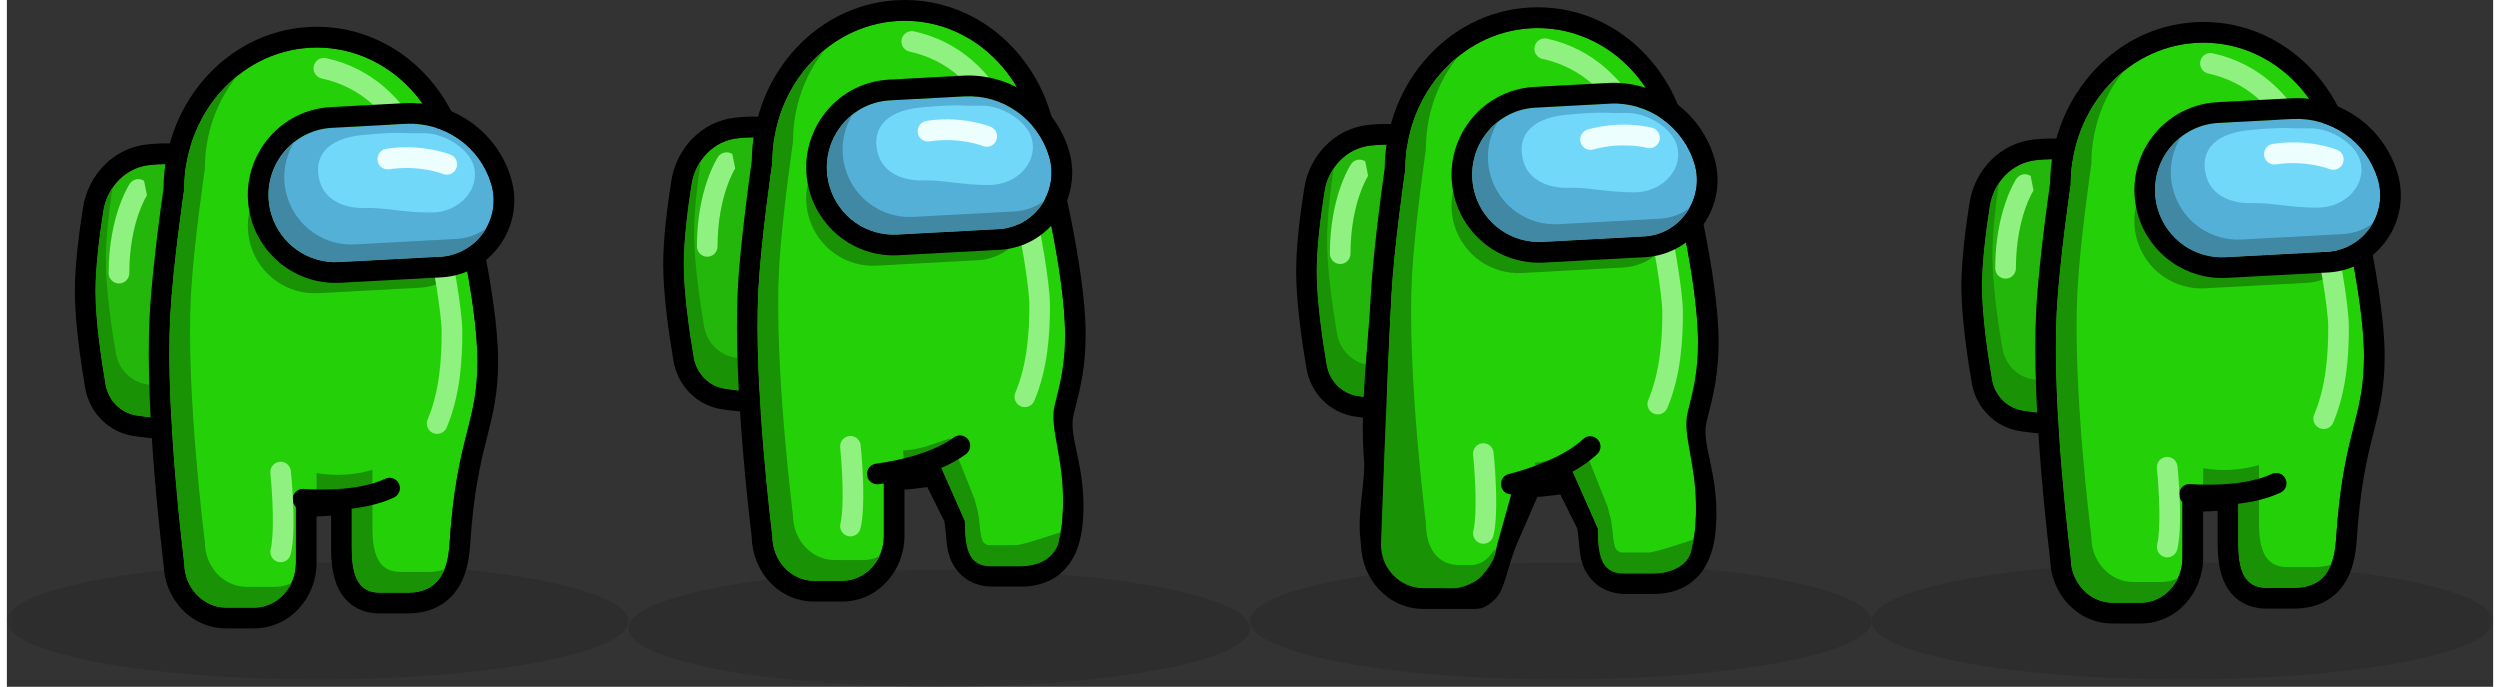 <?xml version="1.0" encoding="UTF-8"?>
<svg xmlns="http://www.w3.org/2000/svg" xmlns:xlink="http://www.w3.org/1999/xlink" width="182px" height="50px" viewBox="0 0 181 50" version="1.1">
<rect x="0" y="0" width="181" height="50" fill="#333333" stroke="none"/>
<defs>
<filter id="alpha" filterUnits="objectBoundingBox" x="0%" y="0%" width="100%" height="100%">
  <feColorMatrix type="matrix" in="SourceGraphic" values="0 0 0 0 1 0 0 0 0 1 0 0 0 0 1 0 0 0 1 0"/>
</filter>
<mask id="mask0">
  <g filter="url(#alpha)">
<rect x="0" y="0" width="181" height="50" style="fill:rgb(0%,0%,0%);fill-opacity:0.702;stroke:none;"/>
  </g>
</mask>
<clipPath id="clip1">
  <rect x="0" y="0" width="181" height="50"/>
</clipPath>
<g id="surface5" clip-path="url(#clip1)">
<path style=" stroke:none;fill-rule:nonzero;fill:rgb(16.863%,16.863%,16.863%);fill-opacity:1;" d="M 45.25 45.211 C 45.25 42.863 35.121 40.957 22.625 40.957 C 10.129 40.957 0 42.863 0 45.211 C 0 47.562 10.129 49.469 22.625 49.469 C 35.121 49.469 45.25 47.562 45.25 45.211 Z M 45.25 45.211 "/>
</g>
<mask id="mask1">
  <g filter="url(#alpha)">
<rect x="0" y="0" width="181" height="50" style="fill:rgb(0%,0%,0%);fill-opacity:0.702;stroke:none;"/>
  </g>
</mask>
<clipPath id="clip2">
  <rect x="0" y="0" width="181" height="50"/>
</clipPath>
<g id="surface8" clip-path="url(#clip2)">
<path style=" stroke:none;fill-rule:nonzero;fill:rgb(16.863%,16.863%,16.863%);fill-opacity:1;" d="M 181 45.211 C 181 42.863 170.871 40.957 158.375 40.957 C 145.879 40.957 135.75 42.863 135.75 45.211 C 135.75 47.562 145.879 49.469 158.375 49.469 C 170.871 49.469 181 47.562 181 45.211 Z M 181 45.211 "/>
</g>
<mask id="mask2">
  <g filter="url(#alpha)">
<rect x="0" y="0" width="181" height="50" style="fill:rgb(0%,0%,0%);fill-opacity:0.702;stroke:none;"/>
  </g>
</mask>
<clipPath id="clip3">
  <rect x="0" y="0" width="181" height="50"/>
</clipPath>
<g id="surface11" clip-path="url(#clip3)">
<path style=" stroke:none;fill-rule:nonzero;fill:rgb(16.863%,16.863%,16.863%);fill-opacity:1;" d="M 90.5 45.746 C 90.5 43.395 80.371 41.488 67.875 41.488 C 55.379 41.488 45.25 43.395 45.25 45.746 C 45.25 48.094 55.379 50 67.875 50 C 80.371 50 90.5 48.094 90.5 45.746 Z M 90.5 45.746 "/>
</g>
<mask id="mask3">
  <g filter="url(#alpha)">
<rect x="0" y="0" width="181" height="50" style="fill:rgb(0%,0%,0%);fill-opacity:0.702;stroke:none;"/>
  </g>
</mask>
<clipPath id="clip4">
  <rect x="0" y="0" width="181" height="50"/>
</clipPath>
<g id="surface14" clip-path="url(#clip4)">
<path style=" stroke:none;fill-rule:nonzero;fill:rgb(16.863%,16.863%,16.863%);fill-opacity:1;" d="M 135.75 45.211 C 135.75 42.863 125.621 40.957 113.125 40.957 C 100.629 40.957 90.5 42.863 90.5 45.211 C 90.5 47.562 100.629 49.469 113.125 49.469 C 125.621 49.469 135.75 47.562 135.75 45.211 Z M 135.75 45.211 "/>
</g>
</defs>
<g id="surface1">
<use xlink:href="#surface5" mask="url(#mask0)"/>
<path style=" stroke:none;fill-rule:nonzero;fill:rgb(13.725%,71.765%,4.314%);fill-opacity:1;" d="M 15.383 14.902 C 15.383 13.492 14.414 12.254 13.023 12.07 C 12.504 11.996 11.98 11.957 11.457 11.949 C 11.133 11.949 10.766 11.973 10.398 12.012 C 8.637 12.191 7.301 13.605 7.023 15.359 C 6.746 17.141 6.453 19.414 6.453 21.191 C 6.453 23.309 6.867 26.129 7.184 27.98 C 7.383 29.145 8.273 30.066 9.438 30.246 C 10.109 30.348 10.848 30.434 11.457 30.434 C 11.934 30.434 12.484 30.383 13.023 30.312 C 14.414 30.129 15.383 28.887 15.383 27.48 Z M 15.383 14.902 "/>
<path style=" stroke:none;fill-rule:evenodd;fill:rgb(0%,0%,0%);fill-opacity:1;" d="M 16.887 27.48 L 16.887 14.902 C 16.887 12.82 15.441 10.863 13.219 10.57 C 12.648 10.496 12.027 10.438 11.457 10.438 C 11.062 10.438 10.645 10.465 10.242 10.508 C 7.73 10.766 5.91 12.773 5.539 15.125 C 5.258 16.914 4.949 19.289 4.949 21.191 C 4.949 23.449 5.383 26.383 5.699 28.234 C 6.004 30.008 7.371 31.457 9.211 31.738 C 9.906 31.844 10.734 31.941 11.457 31.941 C 12.027 31.941 12.648 31.883 13.219 31.809 C 15.441 31.516 16.887 29.559 16.887 27.477 Z M 13.023 12.07 C 14.414 12.254 15.383 13.492 15.383 14.902 L 15.383 27.48 C 15.383 28.891 14.414 30.129 13.023 30.312 C 12.484 30.383 11.934 30.434 11.457 30.434 C 10.848 30.434 10.109 30.348 9.438 30.246 C 8.273 30.07 7.383 29.148 7.184 27.98 C 6.867 26.133 6.453 23.309 6.453 21.191 C 6.453 19.414 6.746 17.141 7.023 15.363 C 7.301 13.605 8.637 12.195 10.395 12.012 C 10.766 11.973 11.133 11.949 11.457 11.949 C 11.934 11.949 12.484 12 13.02 12.07 Z M 13.023 12.07 "/>
<path style=" stroke:none;fill-rule:evenodd;fill:rgb(9.804%,57.255%,1.961%);fill-opacity:1;" d="M 15.383 27.195 L 15.383 27.48 C 15.383 28.887 14.414 30.129 13.023 30.309 C 12.484 30.383 11.934 30.434 11.457 30.434 C 10.848 30.434 10.109 30.348 9.438 30.246 C 8.273 30.066 7.383 29.145 7.184 27.98 C 6.867 26.129 6.453 23.309 6.453 21.191 C 6.453 19.414 6.746 17.137 7.023 15.359 C 7.117 14.754 7.344 14.176 7.688 13.664 C 7.438 15.34 7.203 17.332 7.203 18.926 C 7.203 21.043 7.617 23.867 7.934 25.715 C 8.133 26.879 9.023 27.801 10.188 27.98 C 10.859 28.082 11.602 28.168 12.211 28.168 C 12.684 28.168 13.234 28.117 13.773 28.047 C 14.395 27.965 14.965 27.664 15.383 27.195 Z M 15.383 27.195 "/>
<path style=" stroke:none;fill-rule:evenodd;fill:rgb(56.078%,94.51%,49.804%);fill-opacity:1;" d="M 9.988 13.168 C 9.824 13.055 9.621 13.016 9.426 13.055 C 9.23 13.094 9.059 13.211 8.949 13.375 L 9.574 13.797 C 8.949 13.375 8.949 13.375 8.945 13.379 L 8.945 13.383 L 8.938 13.391 C 8.91 13.43 8.887 13.473 8.863 13.512 C 8.801 13.621 8.738 13.734 8.684 13.848 C 8.535 14.137 8.348 14.559 8.156 15.105 C 7.781 16.203 7.41 17.809 7.41 19.883 C 7.41 20.301 7.75 20.637 8.164 20.637 C 8.578 20.637 8.914 20.301 8.914 19.883 C 8.914 17.992 9.25 16.555 9.578 15.598 C 9.703 15.234 9.852 14.875 10.023 14.531 C 10.074 14.426 10.133 14.324 10.195 14.223 L 10.199 14.211 M 10.199 14.211 L 10.199 14.215 Z M 10.199 14.211 "/>
<path style=" stroke:none;fill-rule:nonzero;fill:rgb(14.118%,81.961%,3.137%);fill-opacity:1;" d="M 32.227 13.789 C 32.227 8.086 27.902 3.461 22.566 3.461 C 17.234 3.461 12.91 8.086 12.91 13.789 C 12.91 13.789 12.086 19.402 11.895 23.031 C 11.523 30.039 12.91 40.973 12.91 40.973 C 12.91 42.773 14.277 44.234 15.961 44.234 L 17.992 44.234 C 19.676 44.234 21.043 42.773 21.043 40.973 L 21.043 35.953 C 22.398 36.18 23.789 36.102 25.109 35.719 L 25.109 39.887 C 25.109 41.688 25.457 43.148 27.141 43.148 L 29.176 43.148 C 31.461 43.148 32.102 41.531 32.223 39.613 C 32.73 31.73 34.258 30.914 34.258 26.293 C 34.258 21.672 32.223 13.789 32.223 13.789 Z M 32.227 13.789 "/>
<path style=" stroke:none;fill-rule:evenodd;fill:rgb(0%,0%,0%);fill-opacity:1;" d="M 12.91 40.973 C 12.91 42.773 14.277 44.234 15.961 44.234 L 17.992 44.234 C 19.676 44.234 21.043 42.773 21.043 40.973 L 21.043 35.953 C 21.531 36.035 22.035 36.078 22.547 36.078 L 22.566 36.078 C 23.426 36.078 24.281 35.957 25.109 35.719 L 25.109 39.887 C 25.109 41.688 25.457 43.148 27.141 43.148 L 29.176 43.148 C 31.461 43.148 32.102 41.531 32.223 39.613 C 32.492 35.438 33.047 33.242 33.512 31.418 C 33.922 29.797 34.258 28.465 34.258 26.293 C 34.258 21.672 32.223 13.789 32.223 13.789 C 32.227 8.086 27.902 3.461 22.566 3.461 C 17.234 3.461 12.91 8.086 12.91 13.789 C 12.91 13.789 12.086 19.402 11.895 23.031 C 11.523 30.039 12.91 40.973 12.91 40.973 Z M 11.406 13.676 C 11.465 7.277 16.355 1.949 22.566 1.949 C 28.754 1.949 33.629 7.234 33.727 13.594 L 33.77 13.773 C 34.117 15.18 34.43 16.594 34.715 18.012 C 35.227 20.566 35.762 23.82 35.762 26.293 C 35.762 28.656 35.383 30.145 34.973 31.777 L 34.891 32.102 C 34.461 33.809 33.973 35.887 33.723 39.711 C 33.656 40.758 33.441 41.988 32.73 42.98 C 31.945 44.078 30.723 44.656 29.176 44.656 L 27.141 44.656 C 26.5 44.656 25.879 44.516 25.332 44.18 C 24.781 43.844 24.402 43.371 24.152 42.875 C 23.684 41.945 23.605 40.82 23.605 39.887 L 23.605 37.539 C 23.262 37.574 22.914 37.59 22.566 37.59 L 22.547 37.59 L 22.547 40.973 C 22.547 43.516 20.594 45.746 17.992 45.746 L 15.961 45.746 C 13.395 45.746 11.461 43.578 11.41 41.074 L 11.402 41.035 L 11.359 40.668 C 11.129 38.699 10.93 36.73 10.766 34.758 C 10.465 31.133 10.203 26.562 10.395 22.953 C 10.492 21.082 10.754 18.727 10.984 16.863 C 11.113 15.801 11.258 14.738 11.41 13.676 Z M 11.406 13.676 "/>
<path style=" stroke:none;fill-rule:evenodd;fill:rgb(9.804%,57.255%,1.961%);fill-opacity:1;" d="M 32.199 13.059 C 32.215 13.301 32.223 13.543 32.223 13.789 C 32.223 13.789 32.816 16.09 33.363 18.934 C 32.668 20.121 31.426 20.879 30.055 20.949 L 22.672 21.344 C 21.59 21.402 20.516 21.094 19.625 20.469 C 18.734 19.844 18.078 18.938 17.758 17.895 C 16.828 14.852 18.992 11.742 22.156 11.57 L 27.555 11.281 C 29.281 11.188 30.973 11.836 32.199 13.059 Z M 32.199 13.059 "/>
<path style=" stroke:none;fill-rule:evenodd;fill:rgb(9.804%,57.255%,1.961%);fill-opacity:1;" d="M 31.859 41.457 C 31.453 42.461 30.664 43.148 29.176 43.148 L 27.141 43.148 C 25.457 43.148 25.109 41.688 25.109 39.887 L 25.109 35.719 C 24.281 35.957 23.43 36.082 22.566 36.078 L 22.547 36.078 L 22.547 34.441 C 23.902 34.672 25.293 34.59 26.613 34.207 L 26.613 38.375 C 26.613 40.176 26.961 41.637 28.645 41.637 L 30.68 41.637 C 31.133 41.637 31.523 41.574 31.859 41.453 Z M 20.711 42.457 C 20.207 43.512 19.18 44.234 17.992 44.234 L 15.961 44.234 C 14.277 44.234 12.91 42.773 12.91 40.973 C 12.91 40.973 11.523 30.039 11.895 23.031 C 12.086 19.402 12.91 13.789 12.91 13.789 C 12.91 10.422 14.418 7.434 16.746 5.547 C 15.293 7.355 14.414 9.707 14.414 12.281 C 14.414 12.281 13.59 17.895 13.398 21.523 C 13.027 28.531 14.414 39.461 14.414 39.461 C 14.414 41.266 15.781 42.723 17.465 42.723 L 19.496 42.723 C 19.914 42.723 20.328 42.633 20.711 42.457 Z M 20.711 42.457 "/>
<path style=" stroke:none;fill-rule:evenodd;fill:rgb(56.078%,94.51%,49.804%);fill-opacity:1;" d="M 22.344 4.812 C 22.277 5.109 22.398 5.418 22.652 5.594 C 22.73 5.648 22.824 5.688 22.918 5.711 C 25.797 6.328 27.672 8.273 28.859 10.539 C 30.055 12.82 30.52 15.359 30.574 16.984 C 30.574 17.027 30.578 17.066 30.59 17.109 C 30.836 18.324 31.059 19.547 31.258 20.77 C 31.484 22.168 31.652 23.473 31.652 24.18 C 31.652 26.094 31.512 28.465 30.633 30.535 C 30.469 30.918 30.648 31.363 31.031 31.527 C 31.41 31.691 31.852 31.512 32.016 31.129 C 33.02 28.762 33.156 26.133 33.156 24.176 C 33.156 23.332 32.965 21.91 32.742 20.527 C 32.543 19.301 32.32 18.082 32.074 16.867 C 32 15.059 31.496 12.324 30.188 9.836 C 28.863 7.305 26.676 4.973 23.234 4.234 C 22.828 4.145 22.43 4.406 22.344 4.812 Z M 22.344 4.812 "/>
<path style=" stroke:none;fill-rule:nonzero;fill:rgb(32.941%,69.02%,84.314%);fill-opacity:1;" d="M 35.254 13.367 C 34.852 12.051 34.023 10.91 32.898 10.121 C 31.777 9.332 30.426 8.945 29.055 9.02 L 23.66 9.305 C 20.496 9.477 18.332 12.586 19.262 15.629 C 19.582 16.672 20.238 17.578 21.129 18.203 C 22.02 18.828 23.094 19.137 24.176 19.078 L 31.559 18.684 C 34.219 18.539 36.039 15.926 35.254 13.367 Z M 35.254 13.367 "/>
<path style=" stroke:none;fill-rule:evenodd;fill:rgb(0%,0%,0%);fill-opacity:1;" d="M 28.977 7.508 L 23.578 7.797 C 19.438 8.02 16.605 12.09 17.824 16.074 C 18.242 17.438 19.102 18.621 20.27 19.441 C 21.434 20.258 22.836 20.66 24.258 20.586 L 31.637 20.191 C 35.273 19.996 37.762 16.418 36.691 12.922 C 36.191 11.285 35.16 9.863 33.762 8.883 C 32.363 7.902 30.68 7.418 28.977 7.508 Z M 29.055 9.016 C 30.426 8.945 31.777 9.332 32.902 10.121 C 34.023 10.91 34.852 12.051 35.254 13.367 C 36.039 15.926 34.219 18.539 31.559 18.684 L 24.176 19.078 C 23.094 19.137 22.02 18.828 21.129 18.203 C 20.238 17.578 19.582 16.672 19.262 15.629 C 18.332 12.586 20.496 9.477 23.66 9.305 Z M 29.055 9.016 "/>
<path style=" stroke:none;fill-rule:evenodd;fill:rgb(25.098%,53.333%,63.922%);fill-opacity:1;" d="M 34.891 16.625 C 34.551 17.219 34.07 17.723 33.484 18.082 C 32.902 18.441 32.242 18.648 31.559 18.684 L 24.176 19.078 C 23.094 19.137 22.02 18.828 21.129 18.203 C 20.238 17.578 19.582 16.672 19.262 15.629 C 18.637 13.59 19.406 11.52 20.93 10.324 C 20.184 11.523 19.996 12.992 20.414 14.344 C 20.734 15.387 21.391 16.293 22.281 16.918 C 23.172 17.543 24.242 17.848 25.328 17.793 L 32.711 17.395 C 33.496 17.355 34.254 17.09 34.891 16.625 Z M 34.891 16.625 "/>
<path style=" stroke:none;fill-rule:nonzero;fill:rgb(44.314%,84.706%,97.647%);fill-opacity:1;" d="M 33.957 11.98 C 33.551 10.766 31.785 9.652 30.27 9.695 C 28.754 9.742 28.777 9.555 25.93 9.824 C 23.078 10.09 22.25 11.613 22.82 13.336 C 23.223 14.551 24.547 15.184 26.062 15.141 C 27.578 15.098 28.766 15.473 30.879 15.473 C 32.992 15.473 34.527 13.699 33.957 11.98 Z M 33.957 11.98 "/>
<path style=" stroke:none;fill-rule:evenodd;fill:rgb(92.941%,99.608%,100%);fill-opacity:1;" d="M 32.023 11.961 L 32.305 11.262 C 32.586 11.375 32.773 11.648 32.777 11.953 C 32.777 12.262 32.598 12.535 32.316 12.656 C 32.133 12.734 31.926 12.738 31.742 12.66 L 31.734 12.656 L 31.688 12.641 C 31.617 12.617 31.547 12.594 31.477 12.57 C 31.203 12.488 30.93 12.422 30.648 12.371 C 29.941 12.242 28.957 12.152 27.848 12.324 C 27.652 12.355 27.449 12.305 27.289 12.188 C 27.043 12.008 26.934 11.695 27.004 11.398 C 27.078 11.102 27.32 10.879 27.621 10.832 C 28.715 10.664 29.832 10.684 30.922 10.887 C 31.258 10.949 31.586 11.027 31.914 11.125 C 32.031 11.164 32.152 11.203 32.27 11.246 L 32.293 11.254 L 32.301 11.258 L 32.301 11.262 L 32.305 11.262 Z M 32.023 11.961 "/>
<path style=" stroke:none;fill-rule:evenodd;fill:rgb(0%,0%,0%);fill-opacity:1;" d="M 28.543 35.215 C 28.461 35.035 28.309 34.895 28.121 34.828 C 27.934 34.758 27.727 34.77 27.543 34.852 C 26.652 35.273 25.516 35.488 24.402 35.582 C 23.297 35.672 22.266 35.641 21.613 35.594 C 21.309 35.57 21.016 35.734 20.879 36.008 C 20.742 36.285 20.785 36.617 20.988 36.848 C 21.121 37 21.309 37.09 21.512 37.102 C 22.516 37.172 23.523 37.164 24.523 37.086 C 25.719 36.988 27.059 36.75 28.184 36.219 C 28.363 36.133 28.504 35.98 28.57 35.793 C 28.641 35.605 28.629 35.398 28.547 35.215 Z M 28.543 35.215 "/>
<path style=" stroke:none;fill-rule:evenodd;fill:rgb(56.078%,94.51%,49.804%);fill-opacity:1;" d="M 19.852 33.621 C 19.441 33.664 19.141 34.035 19.184 34.449 C 19.277 35.402 19.336 36.355 19.359 37.312 C 19.383 38.434 19.344 39.441 19.203 39.988 C 19.102 40.391 19.344 40.801 19.742 40.906 C 20.145 41.008 20.555 40.766 20.656 40.363 C 20.855 39.59 20.887 38.387 20.859 37.281 C 20.836 36.281 20.773 35.289 20.676 34.293 C 20.656 34.094 20.559 33.914 20.406 33.785 C 20.25 33.66 20.051 33.602 19.852 33.621 Z M 19.852 33.621 "/>
<use xlink:href="#surface8" mask="url(#mask1)"/>
<path style=" stroke:none;fill-rule:nonzero;fill:rgb(13.725%,71.765%,4.314%);fill-opacity:1;" d="M 152.723 14.547 C 152.723 13.137 151.754 11.898 150.363 11.715 C 149.844 11.641 149.324 11.602 148.801 11.594 C 148.473 11.594 148.109 11.617 147.738 11.656 C 145.98 11.836 144.641 13.25 144.367 15.004 C 144.086 16.785 143.793 19.059 143.793 20.836 C 143.793 22.953 144.207 25.777 144.523 27.625 C 144.723 28.793 145.613 29.715 146.777 29.891 C 147.449 29.992 148.188 30.078 148.801 30.078 C 149.273 30.078 149.824 30.027 150.363 29.957 C 151.754 29.773 152.723 28.535 152.723 27.125 Z M 152.723 14.547 "/>
<path style=" stroke:none;fill-rule:evenodd;fill:rgb(0%,0%,0%);fill-opacity:1;" d="M 154.227 27.125 L 154.227 14.547 C 154.227 12.465 152.781 10.512 150.559 10.219 C 149.992 10.141 149.367 10.082 148.801 10.082 C 148.402 10.082 147.984 10.113 147.582 10.152 C 145.07 10.414 143.25 12.418 142.879 14.77 C 142.598 16.559 142.289 18.934 142.289 20.836 C 142.289 23.094 142.727 26.027 143.043 27.879 C 143.344 29.652 144.711 31.102 146.551 31.383 C 147.246 31.488 148.074 31.586 148.801 31.586 C 149.367 31.586 149.992 31.527 150.559 31.453 C 152.781 31.16 154.227 29.203 154.227 27.125 Z M 150.363 11.715 C 151.754 11.898 152.723 13.137 152.723 14.547 L 152.723 27.125 C 152.723 28.535 151.754 29.773 150.363 29.957 C 149.824 30.027 149.273 30.078 148.801 30.078 C 148.188 30.078 147.449 29.996 146.777 29.891 C 145.613 29.715 144.723 28.793 144.523 27.625 C 144.207 25.777 143.793 22.953 143.793 20.836 C 143.793 19.059 144.086 16.785 144.363 15.008 C 144.641 13.254 145.98 11.84 147.738 11.656 C 148.109 11.621 148.473 11.594 148.801 11.594 C 149.273 11.594 149.824 11.645 150.363 11.715 Z M 150.363 11.715 "/>
<path style=" stroke:none;fill-rule:evenodd;fill:rgb(9.804%,57.255%,1.961%);fill-opacity:1;" d="M 152.723 26.844 L 152.723 27.125 C 152.723 28.535 151.754 29.773 150.363 29.957 C 149.824 30.027 149.273 30.078 148.801 30.078 C 148.188 30.078 147.449 29.992 146.777 29.891 C 145.613 29.715 144.723 28.793 144.523 27.625 C 144.207 25.777 143.793 22.953 143.793 20.836 C 143.793 19.059 144.086 16.785 144.363 15.008 C 144.461 14.398 144.688 13.82 145.027 13.312 C 144.777 14.988 144.547 16.98 144.547 18.57 C 144.547 20.688 144.957 23.512 145.273 25.359 C 145.473 26.527 146.363 27.449 147.531 27.625 C 148.203 27.727 148.941 27.812 149.551 27.812 C 150.023 27.812 150.578 27.762 151.113 27.691 C 151.734 27.609 152.305 27.309 152.723 26.844 Z M 152.723 26.844 "/>
<path style=" stroke:none;fill-rule:evenodd;fill:rgb(56.078%,94.51%,49.804%);fill-opacity:1;" d="M 147.332 12.812 C 147.164 12.703 146.961 12.66 146.766 12.699 C 146.57 12.738 146.398 12.855 146.289 13.023 L 146.914 13.441 C 146.289 13.023 146.289 13.023 146.289 13.023 L 146.285 13.023 L 146.285 13.027 L 146.277 13.035 C 146.254 13.074 146.227 13.117 146.203 13.156 C 146.141 13.266 146.082 13.379 146.023 13.492 C 145.879 13.781 145.688 14.203 145.5 14.754 C 145.121 15.852 144.754 17.457 144.754 19.527 C 144.754 19.73 144.832 19.922 144.973 20.062 C 145.188 20.277 145.512 20.344 145.793 20.227 C 146.074 20.109 146.258 19.832 146.258 19.527 C 146.258 17.637 146.594 16.199 146.918 15.246 C 147.043 14.879 147.191 14.523 147.363 14.176 C 147.418 14.07 147.473 13.969 147.535 13.867 L 147.539 13.859 M 147.539 13.859 Z M 147.539 13.859 "/>
<path style=" stroke:none;fill-rule:nonzero;fill:rgb(14.118%,81.961%,3.137%);fill-opacity:1;" d="M 169.566 13.434 C 169.566 7.73 165.242 3.105 159.906 3.105 C 154.574 3.105 150.25 7.73 150.25 13.434 C 150.25 13.434 149.426 19.051 149.234 22.676 C 148.863 29.684 150.25 40.617 150.25 40.617 C 150.25 42.418 151.617 43.879 153.301 43.879 L 155.332 43.879 C 157.016 43.879 158.383 42.418 158.383 40.617 L 158.383 35.598 C 159.738 35.828 161.129 35.746 162.449 35.363 L 162.449 39.531 C 162.449 41.332 162.797 42.793 164.48 42.793 L 166.516 42.793 C 168.801 42.793 169.441 41.176 169.562 39.258 C 170.074 31.375 171.598 30.559 171.598 25.938 C 171.598 21.316 169.562 13.434 169.562 13.434 Z M 169.566 13.434 "/>
<path style=" stroke:none;fill-rule:evenodd;fill:rgb(0%,0%,0%);fill-opacity:1;" d="M 150.25 40.617 C 150.25 42.418 151.617 43.879 153.301 43.879 L 155.336 43.879 C 157.02 43.879 158.383 42.418 158.383 40.617 L 158.383 35.598 C 158.875 35.68 159.375 35.723 159.887 35.727 L 159.91 35.727 C 160.77 35.727 161.625 35.602 162.449 35.363 L 162.449 39.531 C 162.449 41.332 162.797 42.793 164.484 42.793 L 166.516 42.793 C 168.805 42.793 169.441 41.176 169.566 39.258 C 169.836 35.082 170.391 32.887 170.852 31.062 C 171.262 29.441 171.598 28.113 171.598 25.938 C 171.598 21.316 169.566 13.434 169.566 13.434 C 169.566 7.73 165.242 3.105 159.91 3.105 C 154.574 3.105 150.25 7.73 150.25 13.434 C 150.25 13.434 149.426 19.051 149.234 22.676 C 148.863 29.684 150.25 40.617 150.25 40.617 Z M 148.75 13.32 C 148.805 6.926 153.695 1.598 159.91 1.598 C 166.098 1.598 170.969 6.879 171.066 13.242 L 171.113 13.418 C 171.457 14.824 171.773 16.238 172.055 17.656 C 172.566 20.215 173.102 23.469 173.102 25.938 C 173.102 28.301 172.723 29.793 172.312 31.422 L 172.23 31.746 C 171.801 33.453 171.312 35.531 171.066 39.355 C 170.996 40.406 170.781 41.637 170.074 42.625 C 169.285 43.723 168.066 44.305 166.516 44.305 L 164.484 44.305 C 163.84 44.305 163.223 44.16 162.672 43.824 C 162.121 43.488 161.746 43.016 161.492 42.52 C 161.023 41.59 160.945 40.465 160.945 39.531 L 160.945 37.184 C 160.602 37.219 160.254 37.234 159.91 37.234 L 159.887 37.234 L 159.887 40.617 C 159.887 43.164 157.938 45.391 155.336 45.391 L 153.301 45.391 C 150.734 45.391 148.801 43.223 148.75 40.723 L 148.742 40.68 L 148.699 40.312 C 148.469 38.348 148.273 36.375 148.105 34.402 C 147.805 30.781 147.543 26.207 147.734 22.598 C 147.832 20.727 148.094 18.371 148.324 16.508 C 148.457 15.445 148.598 14.383 148.75 13.324 Z M 148.75 13.32 "/>
<path style=" stroke:none;fill-rule:evenodd;fill:rgb(9.804%,57.255%,1.961%);fill-opacity:1;" d="M 169.543 12.703 C 169.559 12.945 169.566 13.188 169.566 13.434 C 169.566 13.434 170.16 15.734 170.703 18.578 C 170.008 19.766 168.766 20.523 167.395 20.594 L 160.016 20.988 C 158.93 21.047 157.855 20.738 156.965 20.113 C 156.074 19.488 155.418 18.582 155.098 17.539 C 154.168 14.496 156.332 11.387 159.496 11.215 L 164.895 10.926 C 166.625 10.836 168.312 11.48 169.543 12.703 Z M 169.543 12.703 "/>
<path style=" stroke:none;fill-rule:evenodd;fill:rgb(9.804%,57.255%,1.961%);fill-opacity:1;" d="M 169.199 41.102 C 168.797 42.109 168.004 42.793 166.516 42.793 L 164.484 42.793 C 162.801 42.793 162.449 41.332 162.449 39.531 L 162.449 35.363 C 161.625 35.605 160.77 35.727 159.91 35.727 L 159.887 35.727 L 159.887 34.086 C 161.242 34.316 162.633 34.238 163.953 33.852 L 163.953 38.02 C 163.953 39.82 164.301 41.281 165.984 41.281 L 168.02 41.281 C 168.477 41.281 168.867 41.219 169.199 41.102 Z M 158.051 42.102 C 157.547 43.156 156.52 43.879 155.336 43.879 L 153.301 43.879 C 151.617 43.879 150.25 42.418 150.25 40.617 C 150.25 40.617 148.863 29.684 149.234 22.676 C 149.426 19.051 150.25 13.434 150.25 13.434 C 150.25 10.07 151.758 7.078 154.09 5.191 C 152.633 7 151.754 9.352 151.754 11.926 C 151.754 11.926 150.93 17.539 150.738 21.168 C 150.367 28.176 151.754 39.109 151.754 39.109 C 151.754 40.91 153.121 42.371 154.805 42.371 L 156.836 42.371 C 157.258 42.371 157.672 42.277 158.051 42.102 Z M 158.051 42.102 "/>
<path style=" stroke:none;fill-rule:evenodd;fill:rgb(56.078%,94.51%,49.804%);fill-opacity:1;" d="M 159.684 4.457 C 159.621 4.758 159.742 5.062 159.992 5.238 C 160.074 5.293 160.164 5.332 160.262 5.355 C 163.137 5.973 165.012 7.918 166.199 10.184 C 167.395 12.465 167.859 15.004 167.914 16.629 C 167.914 16.672 167.922 16.715 167.93 16.754 C 168.176 17.969 168.398 19.191 168.598 20.414 C 168.824 21.812 168.996 23.121 168.996 23.824 C 168.996 25.738 168.852 28.109 167.973 30.18 C 167.809 30.566 167.988 31.008 168.371 31.172 C 168.754 31.336 169.195 31.156 169.355 30.773 C 170.359 28.406 170.496 25.777 170.496 23.824 C 170.496 22.98 170.309 21.555 170.082 20.172 C 169.883 18.949 169.66 17.727 169.414 16.512 C 169.344 14.707 168.836 11.969 167.531 9.48 C 166.203 6.953 164.016 4.617 160.574 3.879 C 160.168 3.793 159.77 4.051 159.684 4.457 Z M 159.684 4.457 "/>
<path style=" stroke:none;fill-rule:nonzero;fill:rgb(32.941%,69.02%,84.314%);fill-opacity:1;" d="M 172.594 13.012 C 172.191 11.699 171.363 10.555 170.242 9.766 C 169.117 8.98 167.766 8.59 166.398 8.664 L 161 8.949 C 157.836 9.121 155.672 12.23 156.602 15.273 C 156.922 16.316 157.578 17.223 158.469 17.848 C 159.359 18.473 160.434 18.781 161.52 18.723 L 168.898 18.328 C 171.559 18.188 173.379 15.57 172.598 13.012 Z M 172.594 13.012 "/>
<path style=" stroke:none;fill-rule:evenodd;fill:rgb(0%,0%,0%);fill-opacity:1;" d="M 166.316 7.156 L 160.918 7.441 C 156.781 7.664 153.949 11.738 155.168 15.719 C 155.582 17.082 156.445 18.27 157.609 19.086 C 158.773 19.902 160.18 20.309 161.598 20.23 L 168.98 19.836 C 172.617 19.641 175.102 16.066 174.031 12.57 C 173.531 10.93 172.5 9.508 171.102 8.527 C 169.703 7.547 168.02 7.062 166.316 7.156 Z M 166.398 8.664 C 167.766 8.59 169.117 8.977 170.242 9.766 C 171.363 10.555 172.195 11.695 172.598 13.012 C 173.379 15.57 171.559 18.188 168.898 18.328 L 161.52 18.723 C 160.434 18.781 159.359 18.473 158.469 17.848 C 157.578 17.223 156.922 16.316 156.602 15.273 C 155.672 12.23 157.836 9.121 161 8.949 Z M 166.398 8.664 "/>
<path style=" stroke:none;fill-rule:evenodd;fill:rgb(25.098%,53.333%,63.922%);fill-opacity:1;" d="M 172.23 16.27 C 171.895 16.867 171.41 17.367 170.828 17.727 C 170.246 18.086 169.582 18.293 168.898 18.328 L 161.52 18.723 C 160.434 18.781 159.359 18.473 158.469 17.848 C 157.578 17.223 156.922 16.316 156.602 15.273 C 155.98 13.234 156.746 11.164 158.273 9.969 C 157.523 11.172 157.336 12.637 157.754 13.988 C 158.074 15.031 158.73 15.938 159.621 16.562 C 160.512 17.188 161.586 17.496 162.668 17.438 L 170.051 17.043 C 170.836 17.004 171.594 16.734 172.23 16.27 Z M 172.23 16.27 "/>
<path style=" stroke:none;fill-rule:nonzero;fill:rgb(44.314%,84.706%,97.647%);fill-opacity:1;" d="M 171.297 11.625 C 170.895 10.41 169.125 9.297 167.609 9.34 C 166.094 9.387 166.117 9.199 163.27 9.469 C 160.418 9.734 159.59 11.262 160.164 12.98 C 160.566 14.195 161.887 14.832 163.402 14.785 C 164.922 14.742 166.105 15.117 168.219 15.117 C 170.332 15.117 171.867 13.344 171.297 11.625 Z M 171.297 11.625 "/>
<path style=" stroke:none;fill-rule:evenodd;fill:rgb(92.941%,99.608%,100%);fill-opacity:1;" d="M 169.363 11.605 L 169.645 10.906 C 169.926 11.02 170.113 11.293 170.117 11.602 C 170.117 11.906 169.938 12.184 169.66 12.301 C 169.477 12.379 169.27 12.383 169.082 12.309 L 169.086 12.309 L 169.074 12.305 L 169.027 12.285 C 168.957 12.262 168.887 12.238 168.816 12.215 C 168.543 12.137 168.27 12.066 167.992 12.016 C 167.281 11.887 166.297 11.797 165.191 11.969 C 164.992 12 164.793 11.949 164.633 11.832 C 164.387 11.652 164.273 11.34 164.344 11.043 C 164.418 10.746 164.66 10.523 164.961 10.477 C 166.059 10.312 167.172 10.328 168.262 10.531 C 168.598 10.594 168.93 10.672 169.254 10.77 C 169.375 10.809 169.492 10.848 169.609 10.891 L 169.633 10.902 L 169.641 10.902 L 169.645 10.906 Z M 169.363 11.605 "/>
<path style=" stroke:none;fill-rule:evenodd;fill:rgb(0%,0%,0%);fill-opacity:1;" d="M 165.887 34.863 C 165.801 34.68 165.648 34.539 165.461 34.473 C 165.273 34.402 165.066 34.414 164.887 34.5 C 163.992 34.918 162.859 35.133 161.742 35.227 C 160.637 35.316 159.605 35.285 158.957 35.242 C 158.648 35.215 158.359 35.379 158.219 35.652 C 158.082 35.93 158.125 36.262 158.328 36.492 C 158.461 36.645 158.652 36.734 158.852 36.746 C 159.855 36.816 160.863 36.812 161.867 36.73 C 163.059 36.633 164.398 36.395 165.523 35.863 C 165.703 35.781 165.844 35.625 165.914 35.438 C 165.98 35.25 165.969 35.043 165.887 34.859 Z M 165.887 34.863 "/>
<path style=" stroke:none;fill-rule:evenodd;fill:rgb(56.078%,94.51%,49.804%);fill-opacity:1;" d="M 157.195 33.266 C 156.781 33.309 156.48 33.68 156.523 34.094 C 156.617 35.047 156.676 36.004 156.699 36.961 C 156.723 38.078 156.684 39.086 156.543 39.633 C 156.441 40.035 156.684 40.445 157.086 40.551 C 157.484 40.656 157.895 40.414 158 40.008 C 158.195 39.234 158.227 38.031 158.203 36.926 C 158.176 35.93 158.117 34.934 158.02 33.941 C 158 33.742 157.898 33.559 157.746 33.43 C 157.59 33.305 157.391 33.246 157.195 33.266 Z M 157.195 33.266 "/>
<use xlink:href="#surface11" mask="url(#mask2)"/>
<path style=" stroke:none;fill-rule:nonzero;fill:rgb(13.725%,71.765%,4.314%);fill-opacity:1;" d="M 58.195 12.949 C 58.195 11.543 57.227 10.305 55.84 10.121 C 55.32 10.047 54.801 10.004 54.277 9.996 C 53.953 9.996 53.59 10.023 53.219 10.062 C 51.461 10.242 50.129 11.656 49.852 13.41 C 49.57 15.188 49.281 17.465 49.281 19.238 C 49.281 21.355 49.695 24.18 50.008 26.027 C 50.207 27.195 51.098 28.117 52.262 28.293 C 52.93 28.398 53.668 28.48 54.277 28.48 C 54.75 28.48 55.301 28.43 55.84 28.359 C 57.227 28.176 58.195 26.938 58.195 25.527 Z M 58.195 12.949 "/>
<path style=" stroke:none;fill-rule:evenodd;fill:rgb(0%,0%,0%);fill-opacity:1;" d="M 59.695 25.527 L 59.695 12.949 C 59.695 10.871 58.254 8.914 56.035 8.621 C 55.469 8.547 54.844 8.488 54.277 8.488 C 53.883 8.488 53.465 8.516 53.062 8.559 C 50.555 8.816 48.738 10.824 48.371 13.172 C 48.09 14.961 47.781 17.336 47.781 19.238 C 47.781 21.496 48.215 24.434 48.531 26.285 C 48.832 28.055 50.199 29.508 52.035 29.789 C 52.73 29.895 53.555 29.992 54.277 29.992 C 54.844 29.992 55.469 29.93 56.035 29.855 C 58.254 29.562 59.695 27.609 59.695 25.527 Z M 55.84 10.121 C 57.227 10.305 58.195 11.543 58.195 12.949 L 58.195 25.527 C 58.195 26.938 57.227 28.18 55.84 28.359 C 55.301 28.43 54.75 28.484 54.277 28.484 C 53.668 28.484 52.93 28.398 52.262 28.297 C 51.098 28.117 50.207 27.195 50.008 26.031 C 49.695 24.18 49.281 21.355 49.281 19.242 C 49.281 17.465 49.57 15.188 49.852 13.41 C 50.129 11.656 51.461 10.242 53.219 10.062 C 53.586 10.023 53.953 10 54.277 10 C 54.75 10 55.301 10.047 55.84 10.121 Z M 55.84 10.121 "/>
<path style=" stroke:none;fill-rule:evenodd;fill:rgb(9.804%,57.255%,1.961%);fill-opacity:1;" d="M 58.195 25.246 L 58.195 25.527 C 58.195 26.938 57.227 28.176 55.84 28.359 C 55.301 28.43 54.75 28.48 54.277 28.48 C 53.668 28.48 52.93 28.398 52.262 28.293 C 51.098 28.117 50.207 27.195 50.008 26.027 C 49.695 24.18 49.281 21.355 49.281 19.238 C 49.281 17.465 49.57 15.188 49.852 13.41 C 49.945 12.805 50.172 12.223 50.516 11.715 C 50.266 13.391 50.031 15.383 50.031 16.977 C 50.031 19.09 50.445 21.914 50.758 23.762 C 50.957 24.93 51.848 25.852 53.012 26.031 C 53.68 26.133 54.418 26.219 55.027 26.219 C 55.5 26.219 56.051 26.164 56.59 26.094 C 57.207 26.012 57.777 25.711 58.195 25.246 Z M 58.195 25.246 "/>
<path style=" stroke:none;fill-rule:evenodd;fill:rgb(56.078%,94.51%,49.804%);fill-opacity:1;" d="M 52.812 11.215 C 52.645 11.105 52.445 11.066 52.25 11.105 C 52.055 11.145 51.883 11.262 51.77 11.426 L 52.395 11.844 C 51.77 11.426 51.77 11.426 51.77 11.426 L 51.77 11.434 L 51.762 11.441 C 51.734 11.48 51.711 11.52 51.688 11.562 C 51.625 11.672 51.562 11.785 51.508 11.898 C 51.359 12.188 51.172 12.609 50.984 13.156 C 50.605 14.254 50.238 15.859 50.238 17.934 C 50.238 18.133 50.316 18.324 50.457 18.469 C 50.598 18.609 50.789 18.688 50.988 18.688 C 51.188 18.688 51.379 18.609 51.52 18.469 C 51.66 18.324 51.738 18.133 51.738 17.934 C 51.738 16.043 52.074 14.602 52.402 13.648 C 52.523 13.285 52.672 12.926 52.844 12.582 C 52.898 12.477 52.953 12.371 53.016 12.273 L 53.023 12.262 M 53.023 12.262 L 53.02 12.262 Z M 53.023 12.262 "/>
<path style=" stroke:none;fill-rule:nonzero;fill:rgb(14.118%,81.961%,3.137%);fill-opacity:1;" d="M 75.008 11.84 C 75.008 6.137 70.691 1.512 65.367 1.512 C 60.043 1.512 55.727 6.137 55.727 11.84 C 55.727 11.84 54.902 17.453 54.711 21.082 C 54.344 28.09 55.727 39.023 55.727 39.023 C 55.727 40.824 57.09 42.285 58.77 42.285 L 60.801 42.285 C 62.48 42.285 63.844 40.824 63.844 39.023 L 63.844 34 C 65.199 34.23 66.586 34.152 67.902 33.77 L 69.746 37.934 C 69.746 39.738 70.094 41.195 71.777 41.195 L 73.805 41.195 C 76.09 41.195 76.727 39.582 76.848 37.664 C 77.355 29.781 77.035 28.965 77.035 24.344 C 77.035 19.723 75.004 11.84 75.004 11.84 Z M 75.008 11.84 "/>
<path style=" stroke:none;fill-rule:evenodd;fill:rgb(0%,0%,0%);fill-opacity:1;" d="M 55.727 39.023 C 55.727 40.824 57.09 42.285 58.773 42.285 L 60.801 42.285 C 62.48 42.285 63.844 40.824 63.844 39.023 L 63.844 34 C 64.336 34.086 64.836 34.129 65.344 34.129 L 65.367 34.129 C 66.227 34.129 67.078 34.008 67.902 33.77 L 69.746 37.934 C 69.746 39.738 70.098 41.195 71.777 41.195 L 73.805 41.195 C 76.09 41.195 76.727 39.582 76.852 37.664 C 77.121 33.484 75.828 31.293 76.289 29.469 C 76.699 27.848 77.035 26.516 77.035 24.344 C 77.035 19.723 75.008 11.84 75.008 11.84 C 75.008 6.137 70.691 1.512 65.367 1.512 C 60.043 1.512 55.727 6.137 55.727 11.84 C 55.727 11.84 54.906 17.453 54.715 21.082 C 54.344 28.09 55.727 39.023 55.727 39.023 Z M 54.227 11.727 C 54.285 5.328 59.164 0 65.367 0 C 71.543 0 76.406 5.285 76.504 11.645 L 76.551 11.824 C 76.895 13.23 77.211 14.641 77.492 16.062 C 78 18.617 78.535 21.871 78.535 24.344 C 78.535 26.707 78.16 28.195 77.75 29.824 L 77.664 30.148 C 77.238 31.855 78.594 33.938 78.348 37.762 C 78.281 38.809 78.066 40.039 77.355 41.031 C 76.57 42.129 75.352 42.707 73.805 42.707 L 71.777 42.707 C 71.137 42.707 70.52 42.566 69.969 42.23 C 69.422 41.895 69.043 41.422 68.793 40.922 C 68.324 39.996 68.422 38.828 68.246 37.941 L 67.012 35.461 C 66.672 35.496 65.715 35.641 65.367 35.641 L 65.344 35.641 L 65.344 39.023 C 65.344 41.566 63.398 43.793 60.801 43.793 L 58.773 43.793 C 56.211 43.793 54.281 41.629 54.227 39.125 L 54.223 39.082 L 54.18 38.719 C 53.949 36.75 53.75 34.781 53.586 32.805 C 53.285 29.184 53.023 24.613 53.215 21 C 53.312 19.133 53.574 16.777 53.805 14.914 C 53.934 13.852 54.078 12.789 54.227 11.727 Z M 54.227 11.727 "/>
<path style=" stroke:none;fill-rule:evenodd;fill:rgb(9.804%,57.255%,1.961%);fill-opacity:1;" d="M 72.824 11.055 C 72.84 11.297 72.848 11.543 72.848 11.789 C 72.848 11.789 73.441 14.086 73.984 16.93 C 73.645 17.516 73.164 18.004 72.586 18.355 C 72.008 18.711 71.355 18.91 70.684 18.945 L 63.312 19.34 C 62.23 19.398 61.16 19.09 60.27 18.465 C 59.383 17.84 58.727 16.934 58.406 15.891 C 57.48 12.852 59.637 9.738 62.797 9.57 L 68.184 9.281 C 69.039 9.234 69.891 9.367 70.691 9.676 C 71.492 9.98 72.219 10.453 72.824 11.055 Z M 72.824 11.055 "/>
<path style=" stroke:none;fill-rule:evenodd;fill:rgb(9.804%,57.255%,1.961%);fill-opacity:1;" d="M 76.539 39.629 C 76.137 40.637 75.203 41.223 73.715 41.223 L 71.598 41.223 C 69.918 41.223 69.746 39.746 69.746 37.941 L 67.902 33.77 C 67.078 34.008 66.227 34.129 65.367 34.129 L 65.344 34.129 L 65.246 32.801 C 66.66 32.711 67.371 32.297 68.688 31.914 L 70.453 36.348 C 70.555 36.789 70.656 37.062 70.719 37.41 C 70.812 37.965 70.805 38.211 70.895 38.828 C 70.98 39.273 70.98 39.539 71.434 39.688 L 73.461 39.688 C 73.918 39.688 76.383 38.859 76.715 38.742 Z M 63.512 40.508 C 63.008 41.562 61.984 42.285 60.801 42.285 L 58.773 42.285 C 57.09 42.285 55.727 40.824 55.727 39.023 C 55.727 39.023 54.344 28.09 54.715 21.082 C 54.906 17.453 55.727 11.84 55.727 11.84 C 55.727 8.473 57.23 5.48 59.559 3.598 C 58.105 5.406 57.23 7.758 57.23 10.328 C 57.23 10.328 56.406 15.945 56.215 19.57 C 55.844 26.578 57.23 37.512 57.23 37.512 C 57.23 39.312 58.59 40.773 60.273 40.773 L 62.301 40.773 C 62.719 40.773 63.133 40.684 63.512 40.508 Z M 63.512 40.508 "/>
<path style=" stroke:none;fill-rule:evenodd;fill:rgb(56.078%,94.51%,49.804%);fill-opacity:1;" d="M 65.141 2.863 C 65.055 3.27 65.312 3.672 65.719 3.758 C 68.59 4.379 70.461 6.32 71.648 8.59 C 72.84 10.867 73.301 13.41 73.359 15.035 C 73.359 15.074 73.363 15.117 73.375 15.16 C 73.621 16.375 73.844 17.594 74.043 18.82 C 74.27 20.219 74.438 21.523 74.438 22.227 C 74.438 24.141 74.293 26.516 73.418 28.586 C 73.34 28.77 73.336 28.977 73.41 29.164 C 73.484 29.348 73.629 29.496 73.812 29.578 C 73.996 29.656 74.203 29.656 74.387 29.582 C 74.574 29.508 74.719 29.363 74.797 29.176 C 75.801 26.812 75.938 24.184 75.938 22.227 C 75.938 21.383 75.746 19.961 75.523 18.578 C 75.324 17.352 75.102 16.133 74.855 14.918 C 74.785 13.109 74.277 10.375 72.977 7.887 C 71.652 5.355 69.465 3.023 66.031 2.281 C 65.84 2.242 65.637 2.277 65.469 2.387 C 65.301 2.496 65.184 2.668 65.141 2.863 Z M 65.141 2.863 "/>
<path style=" stroke:none;fill-rule:nonzero;fill:rgb(32.941%,69.02%,84.314%);fill-opacity:1;" d="M 75.871 11.367 C 75.473 10.051 74.645 8.91 73.523 8.121 C 72.402 7.332 71.051 6.941 69.684 7.016 L 64.297 7.305 C 61.141 7.473 58.98 10.586 59.91 13.629 C 60.227 14.668 60.883 15.574 61.773 16.203 C 62.66 16.824 63.73 17.133 64.816 17.074 L 72.184 16.68 C 74.836 16.539 76.652 13.922 75.871 11.367 Z M 75.871 11.367 "/>
<path style=" stroke:none;fill-rule:evenodd;fill:rgb(0%,0%,0%);fill-opacity:1;" d="M 69.605 5.508 L 64.219 5.797 C 60.086 6.016 57.258 10.09 58.477 14.07 C 58.891 15.434 59.75 16.621 60.914 17.438 C 62.074 18.258 63.477 18.66 64.895 18.582 L 72.262 18.188 C 75.895 17.996 78.375 14.418 77.309 10.922 C 76.809 9.285 75.777 7.863 74.383 6.879 C 72.988 5.898 71.305 5.418 69.605 5.508 Z M 69.684 7.016 C 71.051 6.941 72.402 7.332 73.523 8.117 C 74.645 8.906 75.473 10.051 75.871 11.363 C 76.652 13.922 74.836 16.539 72.184 16.68 L 64.816 17.074 C 63.73 17.133 62.66 16.824 61.773 16.203 C 60.883 15.574 60.227 14.668 59.91 13.629 C 58.98 10.586 61.141 7.473 64.297 7.305 Z M 69.684 7.016 "/>
<path style=" stroke:none;fill-rule:evenodd;fill:rgb(25.098%,53.333%,63.922%);fill-opacity:1;" d="M 75.508 14.621 C 75.172 15.219 74.688 15.719 74.105 16.078 C 73.527 16.438 72.863 16.645 72.184 16.68 L 64.816 17.074 C 63.73 17.133 62.66 16.824 61.773 16.203 C 60.883 15.574 60.227 14.668 59.91 13.629 C 59.285 11.586 60.051 9.516 61.574 8.324 C 60.828 9.523 60.641 10.988 61.059 12.34 C 61.375 13.383 62.031 14.289 62.922 14.914 C 63.809 15.539 64.883 15.848 65.965 15.789 L 73.332 15.395 C 74.117 15.355 74.875 15.086 75.508 14.621 Z M 75.508 14.621 "/>
<path style=" stroke:none;fill-rule:nonzero;fill:rgb(44.314%,84.706%,97.647%);fill-opacity:1;" d="M 74.574 9.977 C 74.172 8.762 72.41 7.648 70.895 7.691 C 69.383 7.738 69.406 7.555 66.562 7.82 C 63.719 8.09 62.891 9.613 63.461 11.332 C 63.863 12.547 65.184 13.184 66.699 13.137 C 68.211 13.094 69.395 13.469 71.504 13.469 C 73.613 13.469 75.148 11.699 74.574 9.977 Z M 74.574 9.977 "/>
<path style=" stroke:none;fill-rule:evenodd;fill:rgb(92.941%,99.608%,100%);fill-opacity:1;" d="M 71.336 9.93 L 71.617 9.23 C 71.805 9.305 71.949 9.449 72.027 9.633 C 72.105 9.82 72.109 10.027 72.035 10.211 C 71.961 10.398 71.816 10.547 71.633 10.625 C 71.449 10.703 71.242 10.707 71.059 10.629 L 71.051 10.625 L 71 10.609 C 70.957 10.594 70.883 10.57 70.789 10.539 C 70.52 10.457 70.246 10.391 69.969 10.34 C 69.258 10.211 68.277 10.121 67.172 10.293 C 66.973 10.324 66.773 10.273 66.613 10.156 C 66.277 9.91 66.207 9.438 66.453 9.102 C 66.57 8.938 66.746 8.832 66.941 8.801 C 68.035 8.633 69.152 8.652 70.238 8.855 C 70.57 8.918 70.902 8.996 71.227 9.094 C 71.348 9.133 71.465 9.172 71.582 9.215 L 71.605 9.223 L 71.613 9.227 L 71.617 9.23 Z M 71.336 9.93 "/>
<path style=" stroke:none;fill-rule:evenodd;fill:rgb(0%,0%,0%);fill-opacity:1;" d="M 69.984 32 C 69.801 31.754 69.492 31.645 69.199 31.719 C 69.102 31.742 69.012 31.785 68.934 31.844 C 68.145 32.434 67.074 32.871 66.004 33.184 C 64.938 33.496 63.922 33.668 63.277 33.754 C 63.078 33.777 62.898 33.879 62.773 34.039 C 62.648 34.199 62.594 34.402 62.621 34.602 C 62.648 34.805 62.754 34.984 62.914 35.105 C 63.074 35.227 63.277 35.281 63.477 35.25 C 64.473 35.117 65.457 34.914 66.422 34.637 C 67.57 34.301 68.832 33.801 69.828 33.055 C 70.16 32.809 70.23 32.336 69.984 32 Z M 69.984 32 "/>
<path style=" stroke:none;fill-rule:evenodd;fill:rgb(56.078%,94.51%,49.804%);fill-opacity:1;" d="M 61.336 31.742 C 61.137 31.762 60.953 31.859 60.828 32.016 C 60.703 32.172 60.645 32.371 60.664 32.57 C 60.758 33.523 60.816 34.477 60.84 35.434 C 60.863 36.555 60.824 37.562 60.684 38.109 C 60.637 38.305 60.664 38.508 60.766 38.68 C 60.977 39.039 61.438 39.156 61.793 38.945 C 61.965 38.844 62.09 38.68 62.137 38.484 C 62.336 37.711 62.363 36.508 62.34 35.402 C 62.316 34.402 62.254 33.41 62.156 32.414 C 62.137 32.215 62.039 32.035 61.883 31.906 C 61.73 31.781 61.531 31.723 61.336 31.742 Z M 61.336 31.742 "/>
<use xlink:href="#surface14" mask="url(#mask3)"/>
<path style=" stroke:none;fill-rule:nonzero;fill:rgb(13.725%,71.765%,4.314%);fill-opacity:1;" d="M 104.273 13.484 C 104.273 12.074 103.305 10.836 101.918 10.652 C 101.398 10.578 100.879 10.539 100.355 10.531 C 100.031 10.531 99.664 10.555 99.297 10.594 C 97.539 10.773 96.207 12.188 95.93 13.941 C 95.648 15.719 95.359 17.996 95.359 19.77 C 95.359 21.887 95.773 24.711 96.086 26.562 C 96.285 27.727 97.176 28.648 98.336 28.828 C 99.008 28.93 99.746 29.016 100.355 29.016 C 100.828 29.016 101.379 28.961 101.918 28.891 C 103.305 28.711 104.273 27.469 104.273 26.062 L 104.273 13.48 Z M 104.273 13.484 "/>
<path style=" stroke:none;fill-rule:evenodd;fill:rgb(0%,0%,0%);fill-opacity:1;" d="M 105.773 26.062 L 105.773 13.48 C 105.773 11.402 104.332 9.445 102.109 9.152 C 101.547 9.078 100.922 9.02 100.355 9.02 C 99.961 9.02 99.543 9.047 99.141 9.09 C 96.633 9.348 94.816 11.355 94.449 13.703 C 94.164 15.496 93.859 17.871 93.859 19.77 C 93.859 22.027 94.293 24.965 94.609 26.816 C 94.91 28.59 96.273 30.039 98.113 30.32 C 98.809 30.426 99.633 30.523 100.355 30.523 C 100.922 30.523 101.547 30.465 102.109 30.391 C 104.332 30.098 105.773 28.141 105.773 26.059 Z M 101.918 10.652 C 103.305 10.836 104.273 12.074 104.273 13.484 L 104.273 26.062 C 104.273 27.473 103.305 28.711 101.918 28.891 C 101.379 28.965 100.828 29.016 100.355 29.016 C 99.746 29.016 99.008 28.93 98.336 28.828 C 97.176 28.648 96.285 27.727 96.086 26.562 C 95.773 24.715 95.359 21.891 95.359 19.773 C 95.359 17.996 95.648 15.723 95.93 13.941 C 96.207 12.188 97.539 10.773 99.297 10.594 C 99.664 10.555 100.031 10.531 100.355 10.531 C 100.828 10.531 101.379 10.582 101.918 10.652 Z M 101.918 10.652 "/>
<path style=" stroke:none;fill-rule:evenodd;fill:rgb(9.804%,57.255%,1.961%);fill-opacity:1;" d="M 104.273 25.777 L 104.273 26.059 C 104.273 27.469 103.305 28.711 101.918 28.891 C 101.379 28.961 100.828 29.016 100.355 29.016 C 99.746 29.016 99.008 28.93 98.336 28.828 C 97.176 28.648 96.285 27.727 96.086 26.562 C 95.773 24.711 95.359 21.887 95.359 19.773 C 95.359 17.996 95.648 15.719 95.93 13.941 C 96.023 13.336 96.25 12.758 96.594 12.246 C 96.344 13.922 96.109 15.914 96.109 17.508 C 96.109 19.625 96.523 22.445 96.836 24.293 C 97.035 25.461 97.926 26.383 99.09 26.562 C 99.758 26.664 100.496 26.75 101.105 26.75 C 101.578 26.75 102.129 26.699 102.668 26.629 C 103.285 26.547 103.855 26.246 104.273 25.777 Z M 104.273 25.777 "/>
<path style=" stroke:none;fill-rule:evenodd;fill:rgb(56.078%,94.51%,49.804%);fill-opacity:1;" d="M 98.891 11.75 C 98.723 11.637 98.523 11.598 98.328 11.637 C 98.133 11.676 97.961 11.793 97.848 11.957 L 98.473 12.379 C 97.848 11.957 97.848 11.957 97.848 11.961 L 97.844 11.965 L 97.84 11.973 C 97.812 12.012 97.789 12.051 97.766 12.094 C 97.703 12.203 97.641 12.316 97.586 12.43 C 97.438 12.719 97.25 13.141 97.062 13.688 C 96.684 14.785 96.316 16.391 96.316 18.465 C 96.316 18.664 96.395 18.855 96.535 19 C 96.676 19.141 96.867 19.219 97.066 19.219 C 97.266 19.219 97.457 19.141 97.598 19 C 97.738 18.855 97.816 18.664 97.816 18.465 C 97.816 16.574 98.152 15.137 98.48 14.18 C 98.602 13.816 98.75 13.457 98.922 13.113 C 98.977 13.008 99.031 12.906 99.094 12.805 L 99.098 12.793 M 99.098 12.793 L 99.098 12.797 Z M 99.098 12.793 "/>
<path style=" stroke:none;fill-rule:nonzero;fill:rgb(14.118%,81.961%,3.137%);fill-opacity:1;" d="M 121.086 12.371 C 121.086 6.668 116.77 2.043 111.445 2.043 C 106.121 2.043 101.805 6.668 101.805 12.371 C 101.805 12.371 100.98 17.984 100.789 21.613 C 100.422 28.621 101.805 39.555 101.805 39.555 C 101.805 41.355 103.168 42.816 104.848 42.816 L 106.879 42.816 C 108.559 42.816 109.648 41.34 109.648 39.539 L 109.922 34.531 C 111.277 34.762 112.664 34.684 113.98 34.301 L 115.824 38.469 C 115.824 40.27 116.172 41.73 117.855 41.73 L 119.883 41.73 C 122.168 41.73 122.805 40.113 122.926 38.195 C 123.434 30.312 123.113 29.496 123.113 24.875 C 123.113 20.254 121.082 12.371 121.082 12.371 Z M 121.086 12.371 "/>
<path style=" stroke:none;fill-rule:evenodd;fill:rgb(0%,0%,0%);fill-opacity:1;" d="M 100.082 39.555 C 100.082 41.355 101.445 42.816 103.125 42.816 L 105.156 42.816 C 106.836 42.816 108.238 41.133 108.504 39.617 L 109.922 34.531 C 110.414 34.617 110.914 34.66 111.422 34.66 L 111.445 34.66 C 112.305 34.66 113.156 34.539 113.98 34.301 L 115.824 38.469 C 115.824 40.27 116.176 41.73 117.855 41.73 L 119.883 41.73 C 122.168 41.73 122.805 40.113 122.93 38.195 C 123.199 34.016 121.906 31.824 122.367 30 C 122.777 28.379 123.113 27.047 123.113 24.875 C 123.113 20.254 121.086 12.371 121.086 12.371 C 121.086 6.668 116.77 2.043 111.445 2.043 C 106.121 2.043 101.805 6.668 101.805 12.371 C 101.805 12.371 100.984 17.984 100.793 21.613 C 100.422 28.621 100.082 39.555 100.082 39.555 Z M 100.305 12.258 C 100.363 5.859 105.242 0.531 111.445 0.531 C 117.621 0.531 122.484 5.816 122.582 12.176 L 122.629 12.355 C 122.973 13.762 123.289 15.176 123.57 16.594 C 124.078 19.148 124.613 22.402 124.613 24.875 C 124.613 27.238 124.238 28.727 123.828 30.359 L 123.742 30.684 C 123.316 32.387 124.672 34.469 124.426 38.293 C 124.359 39.34 124.145 40.57 123.434 41.562 C 122.648 42.66 121.43 43.238 119.883 43.238 L 117.855 43.238 C 117.215 43.238 116.594 43.098 116.047 42.762 C 115.5 42.426 115.121 41.953 114.871 41.457 C 114.402 40.527 114.5 39.363 114.324 38.477 L 113.09 35.992 C 112.75 36.027 111.793 36.172 111.445 36.172 L 111.422 36.172 L 109.922 39.617 C 109.129 41.535 109.094 43.062 108.148 43.793 C 107.824 44.047 107.547 44.328 106.879 44.328 L 103.125 44.328 C 100.562 44.328 98.633 42.16 98.582 39.656 L 98.578 39.617 L 98.535 39.25 C 98.305 37.281 98.926 34.93 98.797 33.422 C 98.496 29.801 99.102 25.145 99.293 21.535 C 99.391 19.664 99.652 17.309 99.883 15.445 C 100.012 14.383 100.156 13.32 100.305 12.258 Z M 100.305 12.258 "/>
<path style=" stroke:none;fill-rule:evenodd;fill:rgb(9.804%,57.255%,1.961%);fill-opacity:1;" d="M 119.805 11.586 C 119.82 11.828 119.828 12.074 119.828 12.32 C 119.828 12.32 120.422 14.621 120.965 17.461 C 120.625 18.047 120.145 18.535 119.566 18.891 C 118.988 19.242 118.336 19.445 117.664 19.477 L 110.293 19.875 C 109.211 19.93 108.141 19.621 107.25 19 C 106.363 18.371 105.707 17.465 105.387 16.426 C 104.461 13.383 106.617 10.27 109.777 10.102 L 115.164 9.812 C 116.02 9.766 116.871 9.902 117.672 10.207 C 118.473 10.512 119.199 10.984 119.805 11.59 Z M 119.805 11.586 "/>
<path style=" stroke:none;fill-rule:evenodd;fill:rgb(9.804%,57.255%,1.961%);fill-opacity:1;" d="M 122.617 40.16 C 122.352 41.133 121.281 41.754 119.793 41.754 L 117.676 41.754 C 115.996 41.754 115.824 40.277 115.824 38.477 L 113.98 34.301 C 113.156 34.539 112.305 34.66 111.445 34.66 L 111.422 34.66 L 111.238 33.688 C 112.648 33.598 113.449 32.832 114.766 32.445 L 116.531 36.879 C 116.633 37.324 116.734 37.594 116.797 37.941 C 116.891 38.5 116.883 38.742 116.973 39.363 C 117.059 39.805 117.059 40.07 117.512 40.219 L 119.539 40.219 C 119.996 40.219 122.461 39.391 122.793 39.273 Z M 108.414 39.98 C 108.414 40.25 108.238 40.957 107.445 41.844 C 107.203 42.215 106.297 42.73 105.504 42.82 L 103.121 42.816 C 101.441 42.816 100.035 41.43 100.035 39.629 C 100.035 39.629 100.422 28.621 100.793 21.613 C 100.984 17.984 101.805 12.371 101.805 12.371 C 101.805 9.004 103.309 6.016 105.637 4.129 C 104.184 5.938 103.305 8.289 103.305 10.863 C 103.305 10.863 102.484 16.477 102.293 20.102 C 101.922 27.113 103.305 38.043 103.305 38.043 C 103.305 39.844 104.086 41.133 105.77 41.133 L 106.738 41.133 C 107.887 40.957 108.035 40.16 108.414 39.98 Z M 108.414 39.98 "/>
<path style=" stroke:none;fill-rule:evenodd;fill:rgb(56.078%,94.51%,49.804%);fill-opacity:1;" d="M 111.219 3.395 C 111.156 3.691 111.277 4 111.527 4.172 C 111.609 4.23 111.699 4.27 111.797 4.289 C 114.668 4.91 116.539 6.855 117.727 9.121 C 118.918 11.402 119.379 13.941 119.438 15.566 C 119.438 15.609 119.441 15.648 119.453 15.691 C 119.699 16.906 119.922 18.125 120.117 19.352 C 120.344 20.75 120.516 22.055 120.516 22.758 C 120.516 24.676 120.371 27.047 119.496 29.117 C 119.418 29.301 119.414 29.508 119.488 29.695 C 119.562 29.883 119.707 30.031 119.891 30.109 C 120.074 30.188 120.281 30.188 120.465 30.113 C 120.652 30.039 120.797 29.895 120.875 29.711 C 121.879 27.344 122.016 24.715 122.016 22.758 C 122.016 21.914 121.824 20.492 121.602 19.109 C 121.402 17.883 121.18 16.664 120.934 15.449 C 120.863 13.641 120.355 10.906 119.055 8.418 C 117.73 5.887 115.543 3.555 112.109 2.812 C 111.918 2.773 111.715 2.809 111.547 2.918 C 111.379 3.027 111.262 3.199 111.219 3.395 Z M 111.219 3.395 "/>
<path style=" stroke:none;fill-rule:nonzero;fill:rgb(32.941%,69.02%,84.314%);fill-opacity:1;" d="M 122.852 11.898 C 122.453 10.582 121.625 9.441 120.504 8.652 C 119.383 7.863 118.031 7.477 116.664 7.547 L 111.277 7.836 C 108.121 8.004 105.961 11.117 106.891 14.16 C 107.207 15.203 107.863 16.109 108.754 16.734 C 109.641 17.359 110.711 17.664 111.797 17.609 L 119.164 17.211 C 121.82 17.07 123.633 14.453 122.852 11.898 Z M 122.852 11.898 "/>
<path style=" stroke:none;fill-rule:evenodd;fill:rgb(0%,0%,0%);fill-opacity:1;" d="M 116.586 6.039 L 111.199 6.328 C 107.066 6.551 104.238 10.621 105.457 14.602 C 105.871 15.969 106.73 17.152 107.895 17.973 C 109.055 18.789 110.457 19.191 111.875 19.117 L 119.242 18.723 C 122.875 18.527 125.355 14.949 124.289 11.453 C 123.789 9.816 122.758 8.395 121.363 7.414 C 119.969 6.434 118.285 5.949 116.586 6.039 Z M 116.664 7.547 C 118.031 7.473 119.383 7.863 120.504 8.648 C 121.625 9.441 122.453 10.582 122.852 11.895 C 123.633 14.453 121.82 17.07 119.164 17.211 L 111.797 17.609 C 110.711 17.664 109.641 17.359 108.754 16.734 C 107.863 16.109 107.207 15.203 106.891 14.16 C 105.961 11.117 108.121 8.004 111.277 7.836 Z M 116.664 7.547 "/>
<path style=" stroke:none;fill-rule:evenodd;fill:rgb(25.098%,53.333%,63.922%);fill-opacity:1;" d="M 122.488 15.156 C 122.152 15.75 121.668 16.25 121.086 16.613 C 120.508 16.973 119.844 17.18 119.164 17.211 L 111.797 17.609 C 110.711 17.664 109.641 17.359 108.754 16.734 C 107.863 16.105 107.207 15.203 106.891 14.16 C 106.266 12.121 107.031 10.047 108.555 8.855 C 108.188 9.449 107.949 10.113 107.859 10.809 C 107.773 11.5 107.832 12.203 108.039 12.871 C 108.355 13.914 109.012 14.82 109.902 15.445 C 110.789 16.07 111.863 16.379 112.945 16.32 L 120.312 15.926 C 121.098 15.887 121.855 15.617 122.488 15.156 Z M 122.488 15.156 "/>
<path style=" stroke:none;fill-rule:nonzero;fill:rgb(44.314%,84.706%,97.647%);fill-opacity:1;" d="M 121.555 10.508 C 121.152 9.297 119.391 8.18 117.875 8.227 C 116.363 8.27 116.387 8.086 113.543 8.355 C 110.699 8.621 109.871 10.145 110.441 11.867 C 110.844 13.078 112.164 13.715 113.68 13.672 C 115.191 13.625 116.375 14 118.484 14 C 120.594 14 122.129 12.23 121.555 10.508 Z M 121.555 10.508 "/>
<path style=" stroke:none;fill-rule:evenodd;fill:rgb(92.941%,99.608%,100%);fill-opacity:1;" d="M 119.586 10.031 L 119.781 9.301 C 119.973 9.355 120.137 9.48 120.234 9.656 C 120.336 9.828 120.359 10.035 120.309 10.227 C 120.258 10.422 120.129 10.586 119.957 10.688 C 119.785 10.785 119.578 10.812 119.387 10.758 L 119.391 10.758 L 119.379 10.758 L 119.328 10.746 C 119.281 10.734 119.211 10.719 119.113 10.699 C 118.832 10.652 118.555 10.617 118.27 10.602 C 117.555 10.555 116.566 10.582 115.488 10.883 C 115.297 10.938 115.094 10.91 114.918 10.812 C 114.559 10.605 114.43 10.145 114.633 9.785 C 114.73 9.609 114.895 9.48 115.086 9.426 C 116.152 9.133 117.262 9.02 118.367 9.094 C 118.703 9.113 119.043 9.156 119.375 9.215 C 119.5 9.234 119.621 9.262 119.742 9.293 L 119.766 9.297 L 119.773 9.301 L 119.781 9.301 Z M 119.586 10.031 "/>
<path style=" stroke:none;fill-rule:evenodd;fill:rgb(0%,0%,0%);fill-opacity:1;" d="M 115.812 31.996 C 115.676 31.848 115.488 31.762 115.289 31.758 C 115.09 31.75 114.898 31.824 114.754 31.961 C 114.035 32.637 113.023 33.191 111.992 33.625 C 110.969 34.055 109.98 34.344 109.352 34.504 C 109.051 34.574 108.824 34.82 108.777 35.125 C 108.766 35.223 108.77 35.324 108.793 35.422 C 108.867 35.719 109.113 35.941 109.418 35.984 C 109.52 36 109.617 35.992 109.715 35.969 C 110.688 35.723 111.645 35.406 112.57 35.02 C 113.672 34.555 114.871 33.914 115.777 33.062 C 115.922 32.926 116.008 32.734 116.016 32.535 C 116.023 32.336 115.949 32.141 115.812 31.996 Z M 115.812 31.996 "/>
<path style=" stroke:none;fill-rule:evenodd;fill:rgb(56.078%,94.51%,49.804%);fill-opacity:1;" d="M 107.414 32.273 C 107.215 32.293 107.031 32.395 106.906 32.547 C 106.781 32.703 106.723 32.902 106.742 33.102 C 106.836 34.055 106.895 35.012 106.918 35.969 C 106.941 37.086 106.902 38.094 106.762 38.641 C 106.715 38.836 106.742 39.039 106.844 39.211 C 107.055 39.57 107.516 39.688 107.871 39.477 C 108.043 39.375 108.164 39.211 108.215 39.016 C 108.414 38.242 108.441 37.039 108.418 35.934 C 108.395 34.938 108.332 33.941 108.234 32.949 C 108.215 32.75 108.117 32.566 107.961 32.438 C 107.809 32.312 107.609 32.254 107.414 32.273 Z M 107.414 32.273 "/>
</g>
</svg>
